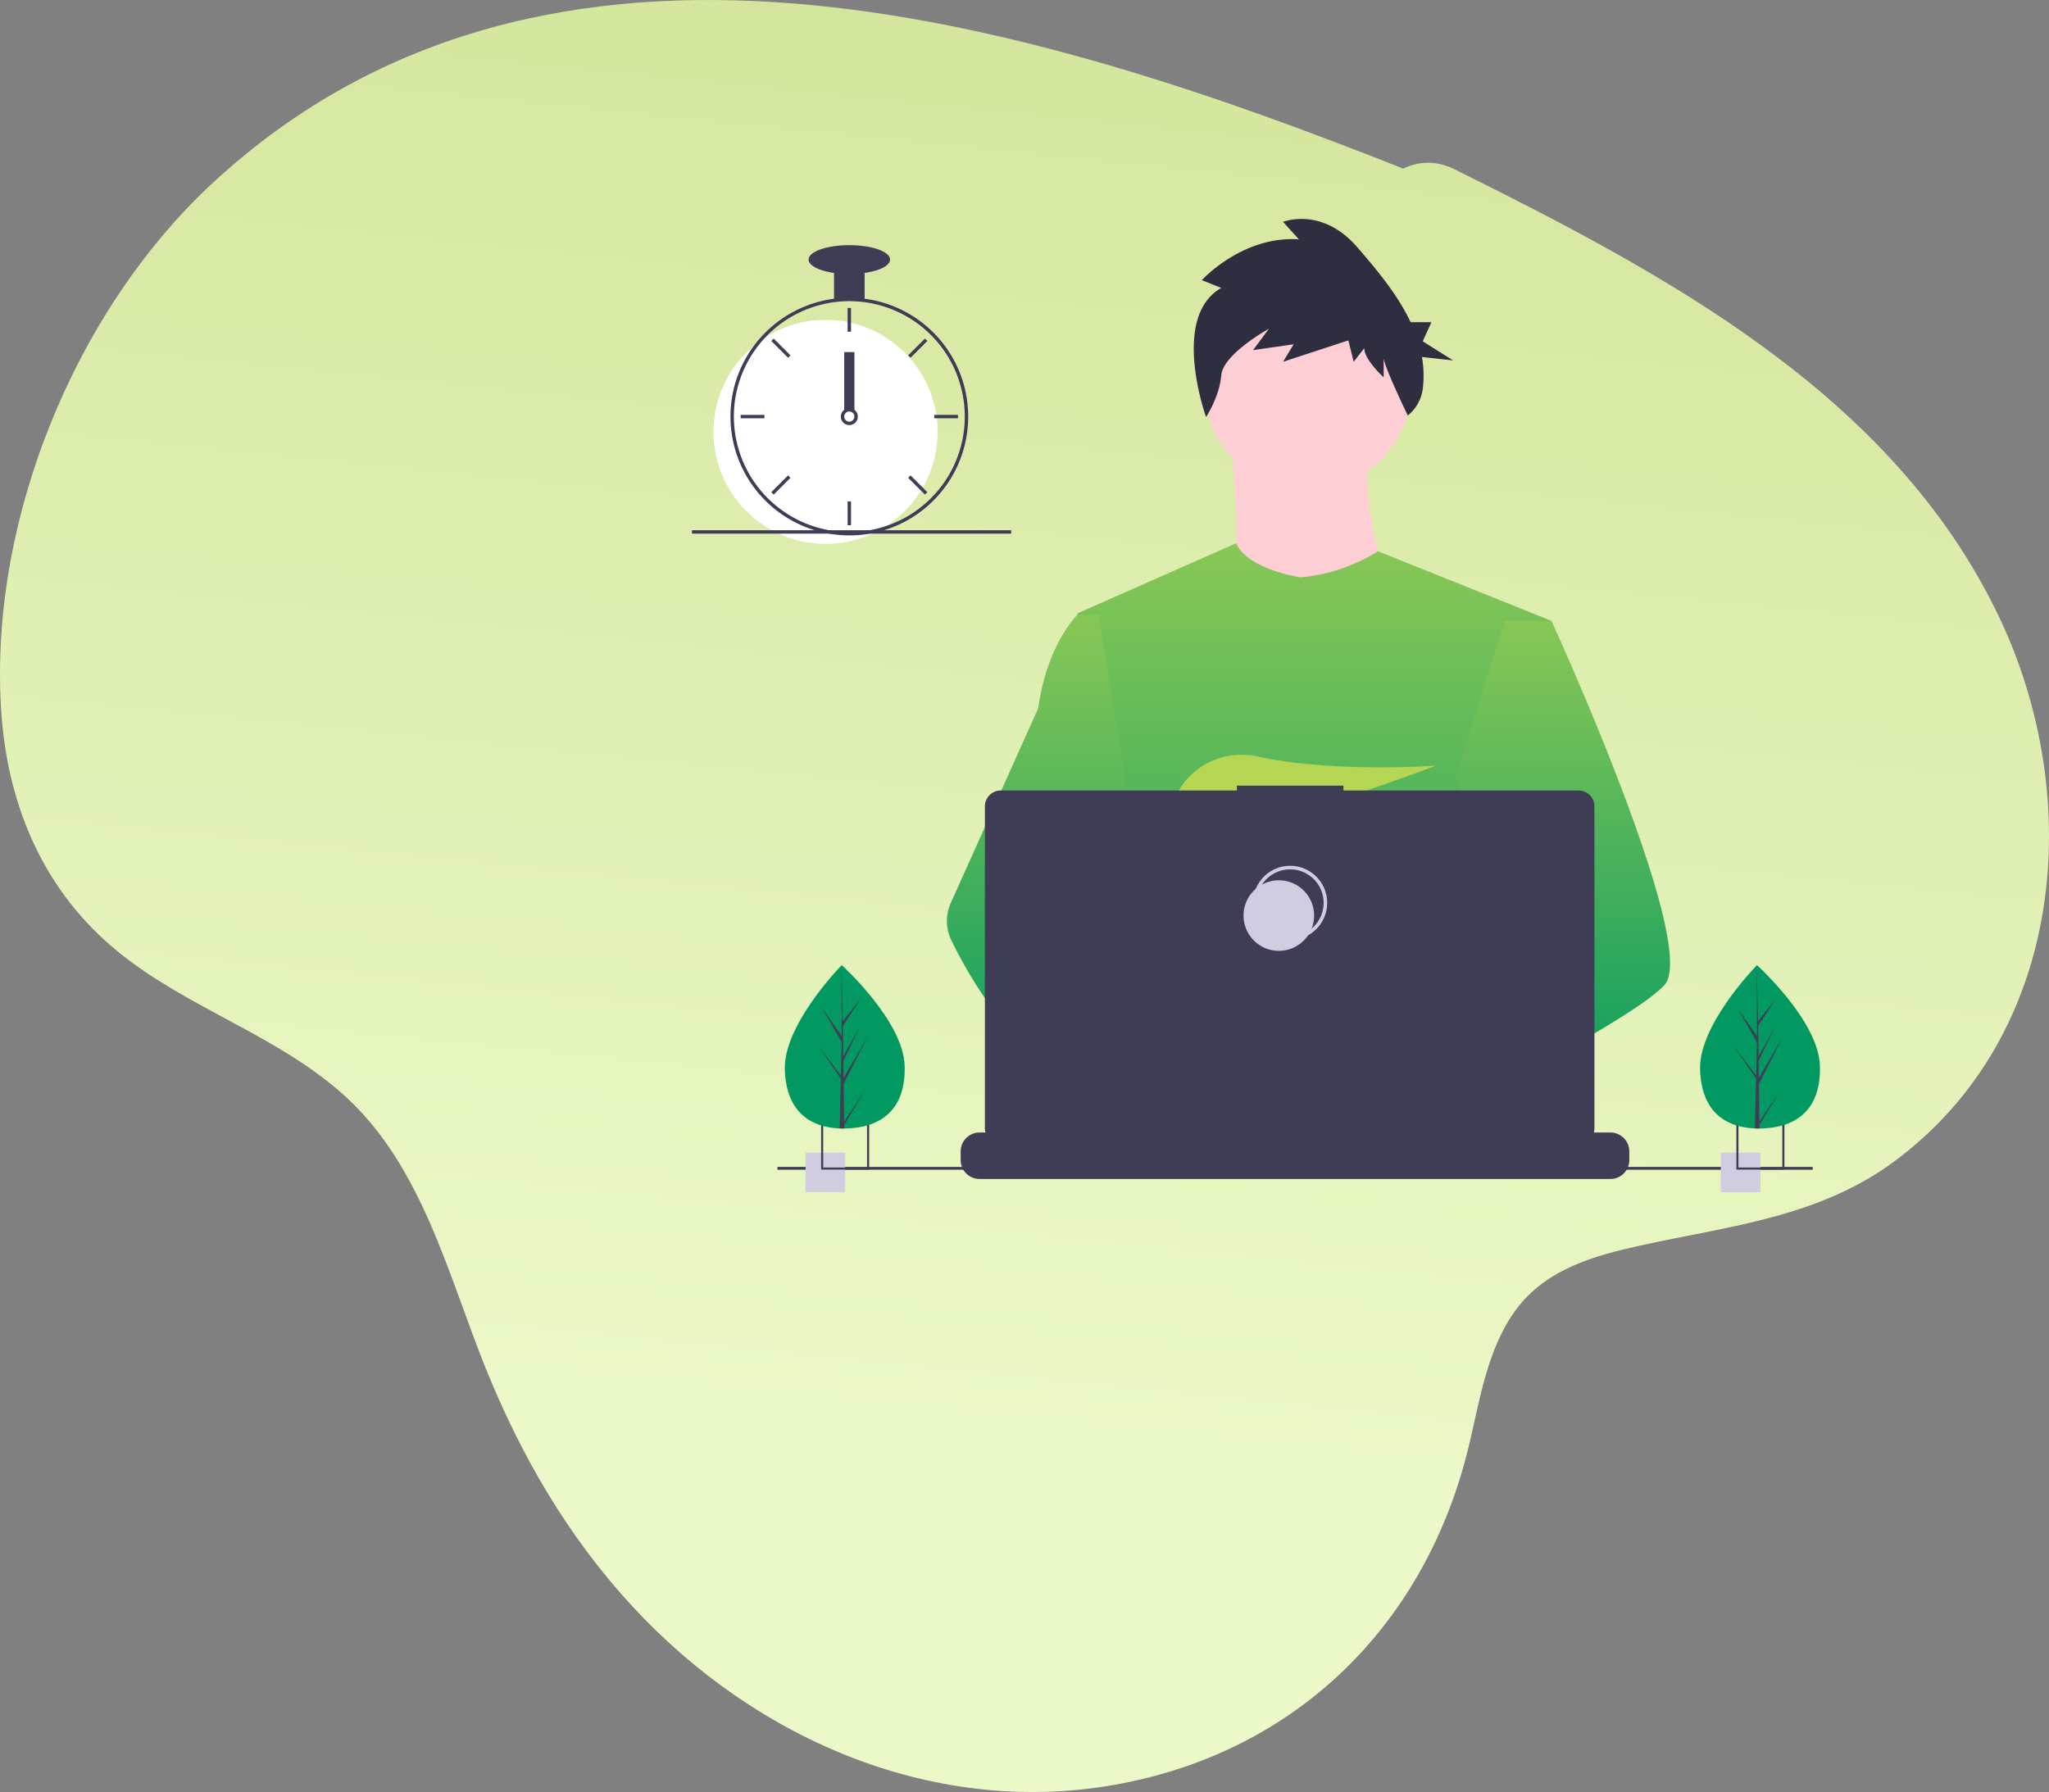 <svg xmlns="http://www.w3.org/2000/svg" xmlns:xlink="http://www.w3.org/1999/xlink" width="1151.293" height="1007.151" viewBox="0 0 1151.293 1007.151"><rect x="0" y="0" width="1151.293" height="1007.151" fill="#808080" stroke="none"/><defs><linearGradient id="a" x1="0.448" y1="0.797" x2="0.549" y2="-0.125" gradientUnits="objectBoundingBox"><stop offset="0" stop-color="#ebf8c7"/><stop offset="1" stop-color="#cde191"/></linearGradient><linearGradient id="b" x1="0.5" x2="0.5" y2="1" gradientUnits="objectBoundingBox"><stop offset="0" stop-color="#88c756"/><stop offset="1" stop-color="#019961"/></linearGradient></defs><g transform="translate(368.293 -6449)"><path d="M1494.2,2871.934c-59.86-124.619-187.228-191.878-305.38-250.674-10.508-5.23-20.667-4.544-29.008-.445-210.177-83.323-479.561-166.63-668.505,7.646-78.486,72.395-126.964,192.3-119.122,299.2,3.832,52.2,24.1,99.375,65.056,132.937,39.533,32.4,91.135,47.526,128.711,82.173,42.646,39.319,57.154,99.677,78.063,151.648,19.928,49.529,46.346,95.173,82.746,134.521,69.984,75.662,171.646,119.3,274.706,99.5,100.882-19.374,171.631-91.409,195.2-189.708,6.263-26.132,10.379-55.238,26.948-77.206,16.681-22.124,43.1-29.638,69.043-35.368,50.115-11.073,100.4-15.807,142.973-47.313C1532.006,3107.526,1543.275,2974.1,1494.2,2871.934Z" transform="translate(-739.646 3922.953)" fill="url(#a)"/><g transform="translate(20.507 6572.062)"><ellipse cx="58.359" cy="58.359" rx="58.359" ry="58.359" transform="translate(287.594 35.608)" fill="#feced5"/><path d="M579.749,260.562s11,82.887-5.92,92.191S674.477,362.9,674.477,362.9,648.258,291.01,660.1,269.02Z" transform="translate(-277.355 -137.415)" fill="#feced5"/><path d="M739.97,378.694l-9.777,44.522-20.674,94.194-.619,5.158-7.135,59.719-4.746,39.673-3.182,26.649c-19.348,9.944-33.371,16.809-33.371,16.809s-1.206-6.047-3.151-13.785c-13.579,4.071-38.7,10.825-60,12.174,7.754,8.642,11.317,16.761,6.484,22.753-14.587,18.063-74.806-19.777-95.868-33.887a57.013,57.013,0,0,0-.556,10.206l-16.118-12.4,1.6-28.522,2.69-48.259,3.381-60.521a63.547,63.547,0,0,1-2.674-7.96c-4.936-17.555-10.928-52.608-15.523-82-3.7-23.658-6.476-43.649-7.063-47.9-.079-.556-.119-.841-.119-.841l89.226-39.427c6.341,14.706,35.951,19.126,35.951,19.126,24.531-1.69,43.76-14.626,43.76-14.626Z" transform="translate(-257.002 -152.787)" fill="url(#b)"/><path d="M689.791,722.959s-3.778,1.294-9.92,3.127c-13.579,4.071-38.7,10.825-60,12.174-18.332,1.175-33.824-1.651-36.657-13.61-1.214-5.143.508-9.372,4.262-12.849,11.206-10.388,40.474-14.11,63.687-15.388,6.555-.357,12.618-.524,17.666-.587,8.571-.111,14.19.064,14.19.064l.135.524Z" transform="translate(-279.557 -227.24)" fill="#a0616a"/><path d="M571.415,144.154,560.5,139.786s22.815-25.118,54.559-22.934l-8.928-9.829s21.823-8.737,41.663,14.2c10.429,12.056,22.5,26.227,30.018,42.191H689.5l-4.877,10.739,17.07,10.739-17.521-1.929a60.008,60.008,0,0,1,.476,17.813,23.047,23.047,0,0,1-8.439,15.077h0s-13.532-28.011-13.532-32.379v10.921s-10.912-9.829-10.912-16.382l-5.952,7.645-2.976-12.013-36.7,12.013,5.952-9.829L589.271,179.1l8.928-12.013s-25.791,14.2-26.783,26.211-8.541,23.4-8.541,23.4S542.648,160.535,571.415,144.154Z" transform="translate(-274.012 -105.389)" fill="#2f2e41"/><path d="M847.4,594.725c-5.944,6.444-20.674,16.15-38.53,26.657-6.643,3.9-13.714,7.928-20.927,11.928-17.213,9.547-35.236,19.007-50.109,26.65-19.348,9.944-33.371,16.809-33.371,16.809s-1.206-6.047-3.151-13.785c-2.6-10.357-6.523-23.745-10.611-29.673-.143-.206-.286-.4-.429-.587-1.19-1.563-2.389-2.476-3.571-2.476l59.061-36.609,25.523-15.825-18.388-43.895L729.83,478.858l13.92-44.291,13.991-44.522h26.221s8.682,18.951,19.785,45.379c1.659,3.952,3.373,8.071,5.119,12.325C831.706,503.3,860.18,580.877,847.4,594.725Z" transform="translate(-300.993 -164.139)" fill="url(#b)"/><path d="M610.842,759.059c-14.587,18.063-74.806-19.777-95.868-33.887-4.587-3.071-7.317-5.016-7.317-5.016l19.269-25.7,6.1-8.135s5.46,2.9,13.531,7.611c.294.175.587.349.889.524,6.96,4.087,15.7,9.428,24.515,15.388,12.166,8.23,24.467,17.618,32.4,26.459C612.112,744.949,615.675,753.068,610.842,759.059Z" transform="translate(-264.042 -225.287)" fill="#a0616a"/><path d="M520.459,631.908a37.92,37.92,0,0,0-6.428.524c-18.245,3.135-23.626,19.65-25.157,30.713a57.01,57.01,0,0,0-.556,10.206l-16.118-12.4-5.873-4.516c-14.134-4.928-26.729-13.682-37.649-24.007a189.263,189.263,0,0,1-25.356-30.07A265.178,265.178,0,0,1,383.7,568.712a24.748,24.748,0,0,1-.341-20.991l19.959-44.482L432.5,438.227q.321-2.321.706-4.539c5.785-33.173,21.285-47.9,21.285-47.9h11.841l7.92,47.9,9.841,59.513-6.9,22.491-15.936,51.942,15.229,16.539Z" transform="translate(-237.941 -163.259)" fill="url(#b)"/><path d="M566.607,513.691,576.73,525.5c3.761-.717,7.688-1.56,11.733-2.506l-2.907-9.3,7.109,8.294c42.853-10.54,95.969-31.031,95.969-31.031s-57.344,4.2-100.16-5.149c-18.944-4.139-38.435,5.252-46.209,23.017-4.519,10.325-3.809,19.271,12.217,19.271a105.842,105.842,0,0,0,16.152-1.519Z" transform="translate(-270.688 -183.702)" fill="#b5d653"/><path d="M766.63,762.3v4.817a10.585,10.585,0,0,1-.722,3.865,10.85,10.85,0,0,1-.77,1.587,10.664,10.664,0,0,1-9.166,5.206H401.585a10.664,10.664,0,0,1-9.166-5.206,10.859,10.859,0,0,1-.77-1.587,10.588,10.588,0,0,1-.722-3.865V762.3a10.655,10.655,0,0,1,10.658-10.658h20.428V749.4a.444.444,0,0,1,.444-.445h10.658a.444.444,0,0,1,.444.445v2.246h6.658V749.4a.444.444,0,0,1,.444-.445h10.658a.444.444,0,0,1,.444.445v2.246h6.666V749.4a.444.444,0,0,1,.444-.445h10.658a.444.444,0,0,1,.444.445v2.246h6.658V749.4a.444.444,0,0,1,.444-.445H487.74a.444.444,0,0,1,.444.445v2.246h6.658V749.4a.444.444,0,0,1,.444-.445h10.658a.444.444,0,0,1,.444.445v2.246h6.666V749.4a.444.444,0,0,1,.444-.445h10.658a.444.444,0,0,1,.444.445v2.246h6.658V749.4a.444.444,0,0,1,.444-.445h83.488a.444.444,0,0,1,.444.445v2.246H622.3V749.4a.444.444,0,0,1,.444-.445h10.658a.449.449,0,0,1,.444.445v2.246h6.658V749.4a.444.444,0,0,1,.444-.445h10.658a.444.444,0,0,1,.444.445v2.246h6.658V749.4a.444.444,0,0,1,.444-.445h10.658a.444.444,0,0,1,.444.445v2.246h6.666V749.4a.444.444,0,0,1,.444-.445h10.658a.442.442,0,0,1,.437.445v2.246h6.666V749.4a.444.444,0,0,1,.444-.445h10.658a.444.444,0,0,1,.444.445v2.246h6.658V749.4a.444.444,0,0,1,.444-.445h10.658a.444.444,0,0,1,.444.445v2.246h31.086A10.655,10.655,0,0,1,766.63,762.3Z" transform="translate(-239.95 -238.213)" fill="#3f3d56"/><rect width="581.717" height="1.587" transform="translate(48.014 532.772)" fill="#3f3d56"/><path d="M741.635,509.437H609.544v-2.723h-59.9v2.723H417.013a8.935,8.935,0,0,0-8.935,8.935V699.245a8.935,8.935,0,0,0,8.935,8.935H741.635a8.935,8.935,0,0,0,8.935-8.935V518.372a8.935,8.935,0,0,0-8.935-8.935Z" transform="translate(-243.49 -188.218)" fill="#3f3d56"/><ellipse cx="19.84" cy="19.84" rx="19.84" ry="19.84" transform="translate(316.254 364.526)" fill="none" stroke="#d0cde1" stroke-miterlimit="10" stroke-width="2"/><ellipse cx="19.84" cy="19.84" rx="19.84" ry="19.84" transform="translate(309.905 371.669)" fill="#d0cde1"/><rect width="22.221" height="22.221" transform="translate(63.843 524.754)" fill="#d0cde1"/><path d="M292.136,744.612v26.983h26.983V744.612Zm25.808,25.808H293.3V745.787h24.642Z" transform="translate(-219.561 -237.317)" fill="#3f3d56"/><rect width="22.221" height="22.221" transform="translate(578.103 524.754)" fill="#d0cde1"/><path d="M940.136,744.612v26.983h26.983V744.612Zm25.808,25.808H941.3V745.787h24.642Z" transform="translate(-353.3 -237.317)" fill="#3f3d56"/><ellipse cx="62.965" cy="62.965" rx="62.965" ry="62.965" transform="translate(12.094 56.69)" fill="#fff"/><path d="M303.315,161.738a68.056,68.056,0,0,0-17.172,0A66.956,66.956,0,0,0,230.9,208.332a66.047,66.047,0,0,0-2.9,17.192c-.029.811-.048,1.631-.048,2.452a66.849,66.849,0,0,0,66.782,66.782c1.421,0,2.843-.048,4.245-.134a66.049,66.049,0,0,0,9.788-1.355,66.789,66.789,0,0,0-5.448-131.531ZM315.631,289.4h-.01a64.209,64.209,0,0,1-16.648,3.31c-1.4.1-2.824.143-4.245.143a64.953,64.953,0,0,1-64.874-64.874c0-.82.019-1.641.048-2.452A64.874,64.874,0,1,1,315.631,289.4Z" transform="translate(-206.313 -116.906)" fill="#3f3d56"/><rect width="1.908" height="13.356" transform="translate(87.462 50.011)" fill="#3f3d56"/><rect width="1.908" height="13.356" transform="translate(44.569 68.569) rotate(-45)" fill="#3f3d56"/><rect width="1.908" height="13.356" transform="translate(27.359 112.023) rotate(-90)" fill="#3f3d56"/><rect width="1.908" height="13.356" transform="translate(45.917 154.917) rotate(-135)" fill="#3f3d56"/><rect width="1.908" height="13.356" transform="translate(122.82 78.012) rotate(-135)" fill="#3f3d56"/><rect width="1.908" height="13.356" transform="translate(136.118 112.023) rotate(-90)" fill="#3f3d56"/><rect width="1.908" height="13.356" transform="translate(121.473 145.473) rotate(-45)" fill="#3f3d56"/><rect width="1.908" height="13.356" transform="translate(87.462 158.77)" fill="#3f3d56"/><path d="M313.718,240.286a4.77,4.77,0,0,0-5.724,0,4.91,4.91,0,0,0-1.364,1.6,4.771,4.771,0,1,0,7.088-1.6Zm-2.862,6.678a2.87,2.87,0,0,1-2.862-2.862,2.913,2.913,0,0,1,.506-1.622,2.859,2.859,0,1,1,2.356,4.484Z" transform="translate(-222.439 -133.033)" fill="#3f3d56"/><rect width="17.172" height="17.172" transform="translate(79.83 28.069)" fill="#3f3d56"/><ellipse cx="22.897" cy="8.109" rx="22.897" ry="8.109" transform="translate(65.52 14.713)" fill="#3f3d56"/><rect width="5.724" height="32.437" transform="translate(85.554 74.816)" fill="#3f3d56"/><rect width="179.356" height="1.908" transform="translate(0 174.944)" fill="#3f3d56"/><path d="M333.766,690.417c.741,25.356-14.075,34.648-32.668,35.191q-.648.019-1.29.023-1.293.01-2.562-.043c-16.815-.7-30.126-9.624-30.814-33.2-.713-24.4,29.577-56.111,31.85-58.456l0,0,.131-.134S333.025,665.062,333.766,690.417Z" transform="translate(-214.253 -214.445)" fill="#019961"/><path d="M304.581,721.766,316.392,704.2l-11.787,19.453.025,1.976q-1.293.01-2.562-.043l.586-25.405-.016-.2.022-.038.056-2.4L289.782,678.77,302.7,695.753l.046.507.442-19.195L292.017,657.6l11.2,16.1-.117-39.766V633.8l0,.13.742,31.341,10.182-12.731-10.148,15.431.222,17.169,9.369-16.756-9.335,19.28.124,9.547,13.625-23.341L304.3,700.537Z" transform="translate(-219.075 -214.446)" fill="#3f3d56"/><path d="M981.766,690.417c.741,25.356-14.075,34.648-32.668,35.191q-.648.019-1.29.023-1.293.01-2.562-.043c-16.815-.7-30.126-9.624-30.814-33.2-.713-24.4,29.577-56.111,31.85-58.456l0,0,.131-.134S981.025,665.062,981.766,690.417Z" transform="translate(-347.993 -214.445)" fill="#019961"/><path d="M952.581,721.766,964.392,704.2l-11.787,19.453.025,1.976q-1.293.01-2.562-.043l.586-25.405-.016-.2.022-.038.056-2.4L937.782,678.77,950.7,695.753l.046.507.442-19.195L940.017,657.6l11.2,16.1-.117-39.766V633.8l0,.13.742,31.341,10.182-12.731-10.148,15.431.222,17.169,9.369-16.756-9.335,19.28.124,9.547,13.625-23.341L952.3,700.537Z" transform="translate(-352.815 -214.446)" fill="#3f3d56"/></g></g></svg>